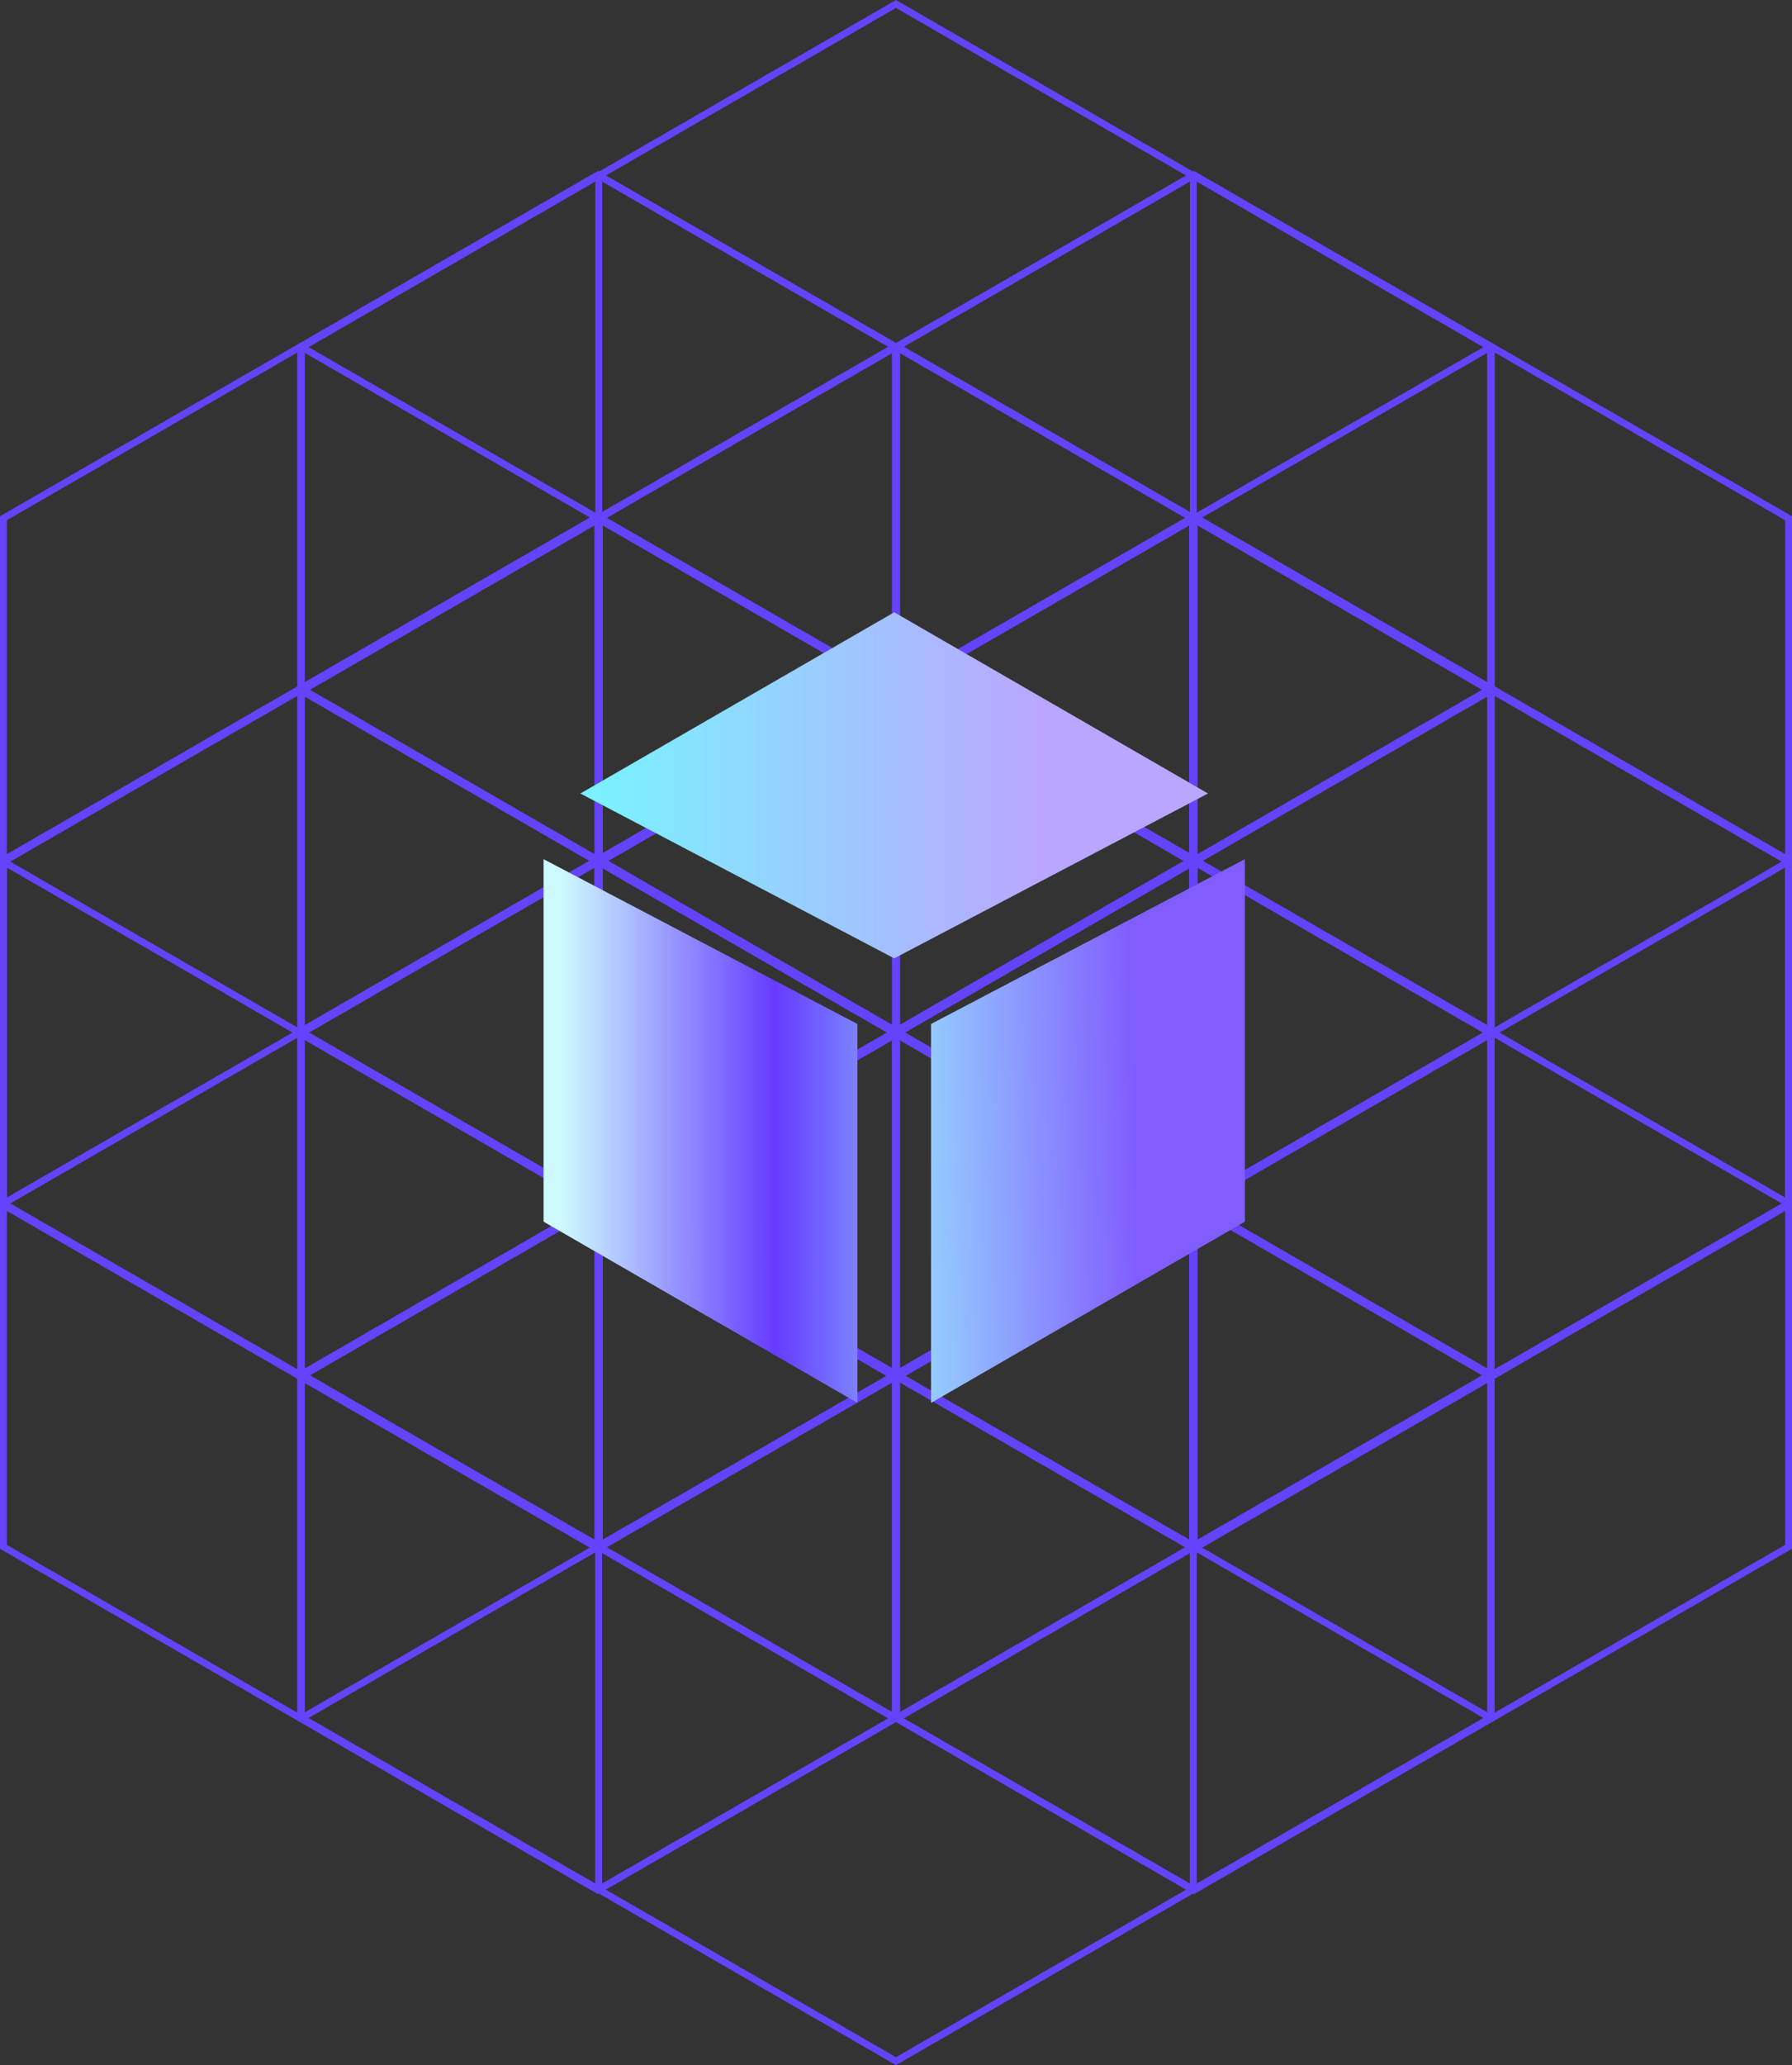 <svg xmlns="http://www.w3.org/2000/svg" xmlns:xlink="http://www.w3.org/1999/xlink" viewBox="0 0 216.73 249.68"><rect x="0" y="0" width="216.73" height="249.68" fill="#333333" stroke="none"/><defs><style>.everybodys-1{fill:#6542fb;}.everybodys-2{fill:url(#Indigo_223);}.everybodys-3{fill:url(#Indigo_222);}.everybodys-4{fill:url(#Indigo_221);}</style><linearGradient id="Indigo_223" x1="126" y1="-4582.38" x2="17.64" y2="-4582.38" gradientTransform="matrix(1, 0, 0, -1, 0, -4487.44)" gradientUnits="userSpaceOnUse"><stop offset="0" stop-color="#baa6ff"/><stop offset="0.5" stop-color="#7af2ff"/><stop offset="1" stop-color="#3b00ff"/></linearGradient><linearGradient id="Indigo_222" x1="119.71" y1="-4624.19" x2="67.83" y2="-4624.19" gradientTransform="matrix(1, 0, 0, -1, 0, -4487.44)" gradientUnits="userSpaceOnUse"><stop offset="0" stop-color="#9cf5ff"/><stop offset="0.5" stop-color="#663bff"/><stop offset="1" stop-color="#cefaff"/></linearGradient><linearGradient id="Indigo_221" x1="102.7" y1="-4624.79" x2="172.24" y2="-4623.34" gradientTransform="matrix(1, 0, 0, -1, 0, -4487.44)" gradientUnits="userSpaceOnUse"><stop offset="0" stop-color="#9cf5ff"/><stop offset="0.5" stop-color="#815cff"/><stop offset="1" stop-color="#815cff"/></linearGradient></defs><g id="Layer_2" data-name="Layer 2"><g id="Layer_1-2" data-name="Layer 1"><polygon class="everybodys-1" points="72.41 21.24 72 21.24 72 63 108.36 84 144.74 63 144.74 21 108.36 0 72 21 72 21.24 72.41 21.24 72.62 21.6 108.36 0.96 143.91 21.48 143.91 62.52 108.36 83.04 72.83 62.52 72.83 21.24 72.41 21.24 72.62 21.6 72.41 21.24"/><polygon class="everybodys-1" points="36.46 42 36.04 42 36.04 83.75 72.41 104.75 108.78 83.75 108.78 41.76 72.41 20.76 36.04 41.76 36.04 42 36.46 42 36.66 42.36 72.41 21.72 107.95 42.24 107.95 83.28 72.41 103.8 36.87 83.28 36.87 42 36.46 42 36.66 42.36 36.46 42"/><polygon class="everybodys-1" points="36.45 83.52 36.04 83.52 36.04 125.28 72.41 146.28 108.78 125.28 108.78 83.28 72.41 62.28 36.04 83.28 36.04 83.52 36.45 83.52 36.66 83.88 72.41 63.24 107.95 83.76 107.95 124.8 72.41 145.32 36.87 124.8 36.87 83.52 36.45 83.52 36.66 83.88 36.45 83.52"/><polygon class="everybodys-1" points="144.32 145.8 144.74 145.8 144.74 104.04 108.36 83.04 71.99 104.04 71.99 146.04 108.36 167.03 144.74 146.04 144.74 145.8 144.32 145.8 144.11 145.44 108.36 166.08 72.82 145.56 72.82 104.52 108.36 84 143.9 104.52 143.9 145.8 144.32 145.8 144.11 145.44 144.32 145.8"/><polygon class="everybodys-1" points="180.27 125.04 180.69 125.04 180.69 83.28 144.32 62.28 107.95 83.28 107.95 125.28 144.32 146.28 180.69 125.28 180.69 125.04 180.27 125.04 180.07 124.68 144.32 145.32 108.78 124.8 108.78 83.76 144.32 63.24 179.86 83.76 179.86 125.04 180.27 125.04 180.07 124.68 180.27 125.04"/><polygon class="everybodys-1" points="180.28 83.52 180.69 83.52 180.69 41.76 144.32 20.76 107.95 41.76 107.95 83.75 144.32 104.75 180.69 83.75 180.69 83.52 180.28 83.52 180.07 83.16 144.32 103.8 108.78 83.28 108.78 42.24 144.32 21.72 179.86 42.24 179.86 83.52 180.28 83.52 180.07 83.16 180.28 83.52"/><polygon class="everybodys-1" points="36.37 41.9 35.95 41.9 35.95 83.66 72.33 104.66 108.7 83.66 108.7 41.66 72.33 20.66 35.95 41.66 35.95 41.9 36.37 41.9 36.58 42.26 72.33 21.62 107.87 42.14 107.87 83.18 72.33 103.7 36.79 83.18 36.79 41.9 36.37 41.9 36.58 42.26 36.37 41.9"/><polygon class="everybodys-1" points="0.42 62.66 0 62.66 0 104.42 36.37 125.42 72.74 104.42 72.74 62.42 36.37 41.42 0 62.42 0 62.66 0.42 62.66 0.62 63.02 36.37 42.38 71.91 62.9 71.91 103.94 36.37 124.46 0.83 103.94 0.83 62.66 0.42 62.66 0.62 63.02 0.42 62.66"/><polygon class="everybodys-1" points="0.42 104.18 0 104.18 0 145.94 36.37 166.94 72.74 145.94 72.74 103.94 36.37 82.94 0 103.94 0 104.18 0.42 104.18 0.62 104.54 36.37 83.9 71.91 104.42 71.91 145.46 36.37 165.98 0.83 145.46 0.83 104.18 0.42 104.18 0.62 104.54 0.42 104.18"/><polygon class="everybodys-1" points="108.28 166.46 108.7 166.46 108.7 124.7 72.32 103.7 35.95 124.7 35.95 166.7 72.32 187.7 108.7 166.7 108.7 166.46 108.28 166.46 108.07 166.1 72.32 186.74 36.78 166.22 36.78 125.18 72.32 104.66 107.86 125.18 107.86 166.46 108.28 166.46 108.07 166.1 108.28 166.46"/><polygon class="everybodys-1" points="144.24 145.7 144.65 145.7 144.65 103.94 108.28 82.94 71.91 103.94 71.91 145.94 108.28 166.94 144.65 145.94 144.65 145.7 144.24 145.7 144.03 145.34 108.28 165.98 72.74 145.46 72.74 104.42 108.28 83.9 143.82 104.42 143.82 145.7 144.24 145.7 144.03 145.34 144.24 145.7"/><polygon class="everybodys-1" points="144.24 104.18 144.65 104.18 144.65 62.42 108.28 41.42 71.91 62.42 71.91 104.42 108.28 125.42 144.65 104.42 144.65 104.18 144.24 104.18 144.03 103.82 108.28 124.46 72.74 103.94 72.74 62.9 108.28 42.38 143.82 62.9 143.82 104.18 144.24 104.18 144.03 103.82 144.24 104.18"/><polygon class="everybodys-1" points="36.37 83.23 35.95 83.23 35.95 124.98 72.33 145.98 108.7 124.98 108.7 82.99 72.33 61.99 35.95 82.99 35.95 83.23 36.37 83.23 36.58 83.58 72.33 62.95 107.87 83.47 107.87 124.5 72.33 145.02 36.79 124.5 36.79 83.23 36.37 83.23 36.58 83.58 36.37 83.23"/><polygon class="everybodys-1" points="0.42 103.98 0 103.98 0 145.74 36.37 166.74 72.74 145.74 72.74 103.75 36.37 82.75 0 103.75 0 103.98 0.42 103.98 0.62 104.34 36.37 83.7 71.91 104.22 71.91 145.26 36.37 165.78 0.83 145.26 0.83 103.98 0.42 103.98 0.62 104.34 0.42 103.98"/><polygon class="everybodys-1" points="0.42 145.51 0 145.51 0 187.26 36.37 208.26 72.74 187.26 72.74 145.27 36.37 124.27 0 145.27 0 145.51 0.42 145.51 0.62 145.87 36.37 125.23 71.91 145.75 71.91 186.78 36.37 207.31 0.83 186.79 0.83 145.51 0.42 145.51 0.62 145.87 0.42 145.51"/><polygon class="everybodys-1" points="108.28 207.78 108.7 207.78 108.7 166.03 72.32 145.03 35.95 166.03 35.95 208.02 72.32 229.02 108.7 208.02 108.7 207.78 108.28 207.78 108.07 207.43 72.32 228.06 36.78 207.54 36.78 166.5 72.32 145.99 107.86 166.5 107.86 207.78 108.28 207.78 108.07 207.43 108.28 207.78"/><polygon class="everybodys-1" points="144.24 187.03 144.65 187.03 144.65 145.27 108.28 124.27 71.91 145.27 71.91 187.26 108.28 208.26 144.65 187.26 144.65 187.03 144.24 187.03 144.03 186.67 108.28 207.31 72.74 186.79 72.74 145.75 108.28 125.23 143.82 145.75 143.82 187.03 144.24 187.03 144.03 186.67 144.24 187.03"/><polygon class="everybodys-1" points="144.24 145.5 144.65 145.5 144.65 103.75 108.28 82.75 71.91 103.75 71.91 145.74 108.28 166.74 144.65 145.74 144.65 145.5 144.24 145.5 144.03 145.14 108.28 165.78 72.74 145.26 72.74 104.22 108.28 83.7 143.82 104.22 143.82 145.5 144.24 145.5 144.03 145.14 144.24 145.5"/><polygon class="everybodys-1" points="72.41 103.89 72 103.89 72 145.65 108.36 166.65 144.74 145.65 144.74 103.65 108.36 82.65 72 103.65 72 103.89 72.41 103.89 72.62 104.25 108.36 83.61 143.91 104.13 143.91 145.17 108.36 165.69 72.83 145.17 72.83 103.89 72.41 103.89 72.62 104.25 72.41 103.89"/><polygon class="everybodys-1" points="36.46 124.65 36.04 124.65 36.04 166.4 72.41 187.4 108.78 166.41 108.78 124.41 72.41 103.41 36.04 124.41 36.04 124.65 36.46 124.65 36.66 125.01 72.41 104.37 107.95 124.89 107.95 165.93 72.41 186.44 36.87 165.93 36.87 124.65 36.46 124.65 36.66 125.01 36.46 124.65"/><polygon class="everybodys-1" points="36.45 166.17 36.04 166.17 36.04 207.93 72.41 228.93 108.78 207.93 108.78 165.93 72.41 144.93 36.04 165.93 36.04 166.17 36.45 166.17 36.66 166.53 72.41 145.89 107.95 166.41 107.95 207.45 72.41 227.97 36.87 207.45 36.87 166.17 36.45 166.17 36.66 166.53 36.45 166.17"/><polygon class="everybodys-1" points="144.32 228.45 144.74 228.45 144.74 186.69 108.36 165.69 71.99 186.69 71.99 228.69 108.36 249.69 144.74 228.69 144.74 228.45 144.32 228.45 144.11 228.09 108.36 248.73 72.82 228.21 72.82 187.17 108.36 166.65 143.9 187.17 143.9 228.45 144.32 228.45 144.11 228.09 144.32 228.45"/><polygon class="everybodys-1" points="180.27 207.69 180.69 207.69 180.69 165.93 144.32 144.93 107.95 165.93 107.95 207.93 144.32 228.93 180.69 207.93 180.69 207.69 180.27 207.69 180.07 207.33 144.32 227.97 108.78 207.45 108.78 166.41 144.32 145.89 179.86 166.41 179.86 207.69 180.27 207.69 180.07 207.33 180.27 207.69"/><polygon class="everybodys-1" points="180.28 166.16 180.69 166.16 180.69 124.41 144.32 103.41 107.95 124.41 107.95 166.4 144.32 187.4 180.69 166.41 180.69 166.16 180.28 166.16 180.07 165.81 144.32 186.44 108.78 165.93 108.78 124.89 144.32 104.37 179.86 124.89 179.86 166.16 180.28 166.16 180.07 165.81 180.28 166.16"/><polygon class="everybodys-1" points="108.45 83.23 108.03 83.23 108.03 124.98 144.4 145.98 180.78 124.98 180.78 82.99 144.4 61.99 108.03 82.99 108.03 83.23 108.45 83.23 108.66 83.58 144.4 62.95 179.94 83.47 179.94 124.5 144.4 145.02 108.86 124.5 108.86 83.23 108.45 83.23 108.66 83.58 108.45 83.23"/><polygon class="everybodys-1" points="72.5 103.98 72.08 103.98 72.08 145.74 108.45 166.74 144.82 145.74 144.82 103.75 108.45 82.75 72.08 103.75 72.08 103.98 72.5 103.98 72.7 104.34 108.45 83.7 143.99 104.22 143.99 145.26 108.45 165.78 72.91 145.26 72.91 103.98 72.5 103.98 72.7 104.34 72.5 103.98"/><polygon class="everybodys-1" points="72.49 145.51 72.08 145.51 72.08 187.26 108.45 208.26 144.82 187.26 144.82 145.27 108.45 124.27 72.08 145.27 72.08 145.51 72.49 145.51 72.7 145.87 108.45 125.23 143.99 145.75 143.99 186.78 108.45 207.31 72.91 186.79 72.91 145.51 72.49 145.51 72.7 145.87 72.49 145.51"/><polygon class="everybodys-1" points="180.36 207.78 180.77 207.78 180.77 166.03 144.4 145.03 108.03 166.03 108.03 208.02 144.4 229.02 180.77 208.02 180.77 207.78 180.36 207.78 180.15 207.43 144.4 228.06 108.86 207.54 108.86 166.51 144.4 145.99 179.94 166.5 179.94 207.78 180.36 207.78 180.15 207.43 180.36 207.78"/><polygon class="everybodys-1" points="216.31 187.03 216.73 187.03 216.73 145.27 180.36 124.27 143.99 145.27 143.99 187.26 180.36 208.26 216.73 187.26 216.73 187.03 216.31 187.03 216.1 186.67 180.36 207.31 144.82 186.79 144.82 145.75 180.36 125.23 215.9 145.75 215.9 187.03 216.31 187.03 216.1 186.67 216.31 187.03"/><polygon class="everybodys-1" points="216.31 145.5 216.73 145.5 216.73 103.75 180.36 82.75 143.99 103.75 143.99 145.74 180.36 166.74 216.73 145.74 216.73 145.5 216.31 145.5 216.11 145.14 180.36 165.78 144.82 145.26 144.82 104.22 180.36 83.7 215.9 104.22 215.9 145.5 216.31 145.5 216.11 145.14 216.31 145.5"/><polygon class="everybodys-1" points="108.45 41.9 108.03 41.9 108.03 83.66 144.4 104.66 180.78 83.66 180.78 41.66 144.4 20.66 108.03 41.66 108.03 41.9 108.45 41.9 108.66 42.26 144.4 21.62 179.94 42.14 179.94 83.18 144.4 103.7 108.86 83.18 108.86 41.9 108.45 41.9 108.66 42.26 108.45 41.9"/><polygon class="everybodys-1" points="72.5 62.66 72.08 62.66 72.08 104.42 108.45 125.42 144.82 104.42 144.82 62.42 108.45 41.42 72.08 62.42 72.08 62.66 72.5 62.66 72.7 63.02 108.45 42.38 143.99 62.9 143.99 103.94 108.45 124.46 72.91 103.94 72.91 62.66 72.5 62.66 72.7 63.02 72.5 62.66"/><polygon class="everybodys-1" points="72.49 104.18 72.08 104.18 72.08 145.94 108.45 166.94 144.82 145.94 144.82 103.94 108.45 82.94 72.08 103.94 72.08 104.18 72.49 104.18 72.7 104.54 108.45 83.9 143.99 104.42 143.99 145.46 108.45 165.98 72.91 145.46 72.91 104.18 72.49 104.18 72.7 104.54 72.49 104.18"/><polygon class="everybodys-1" points="180.36 166.46 180.77 166.46 180.77 124.7 144.4 103.7 108.03 124.7 108.03 166.7 144.4 187.7 180.77 166.7 180.77 166.46 180.36 166.46 180.15 166.1 144.4 186.74 108.86 166.22 108.86 125.18 144.4 104.66 179.94 125.18 179.94 166.46 180.36 166.46 180.15 166.1 180.36 166.46"/><polygon class="everybodys-1" points="216.31 145.7 216.73 145.7 216.73 103.94 180.36 82.94 143.99 103.94 143.99 145.94 180.36 166.94 216.73 145.94 216.73 145.7 216.31 145.7 216.1 145.34 180.36 165.98 144.82 145.46 144.82 104.42 180.36 83.9 215.9 104.42 215.9 145.7 216.31 145.7 216.1 145.34 216.31 145.7"/><polygon class="everybodys-1" points="216.31 104.18 216.73 104.18 216.73 62.42 180.36 41.42 143.99 62.42 143.99 104.42 180.36 125.42 216.73 104.42 216.73 104.18 216.31 104.18 216.11 103.82 180.36 124.46 144.82 103.94 144.82 62.9 180.36 42.38 215.9 62.9 215.9 104.18 216.31 104.18 216.11 103.82 216.31 104.18"/><polygon class="everybodys-2" points="70.19 95.94 108.15 74.03 146.1 95.94 108.15 115.87 70.19 95.94"/><polygon class="everybodys-3" points="103.7 169.62 65.74 147.71 65.74 103.88 103.7 123.81 103.7 169.62"/><polygon class="everybodys-4" points="112.6 123.81 150.56 103.88 150.56 147.71 112.6 169.62 112.6 123.81"/></g></g></svg>